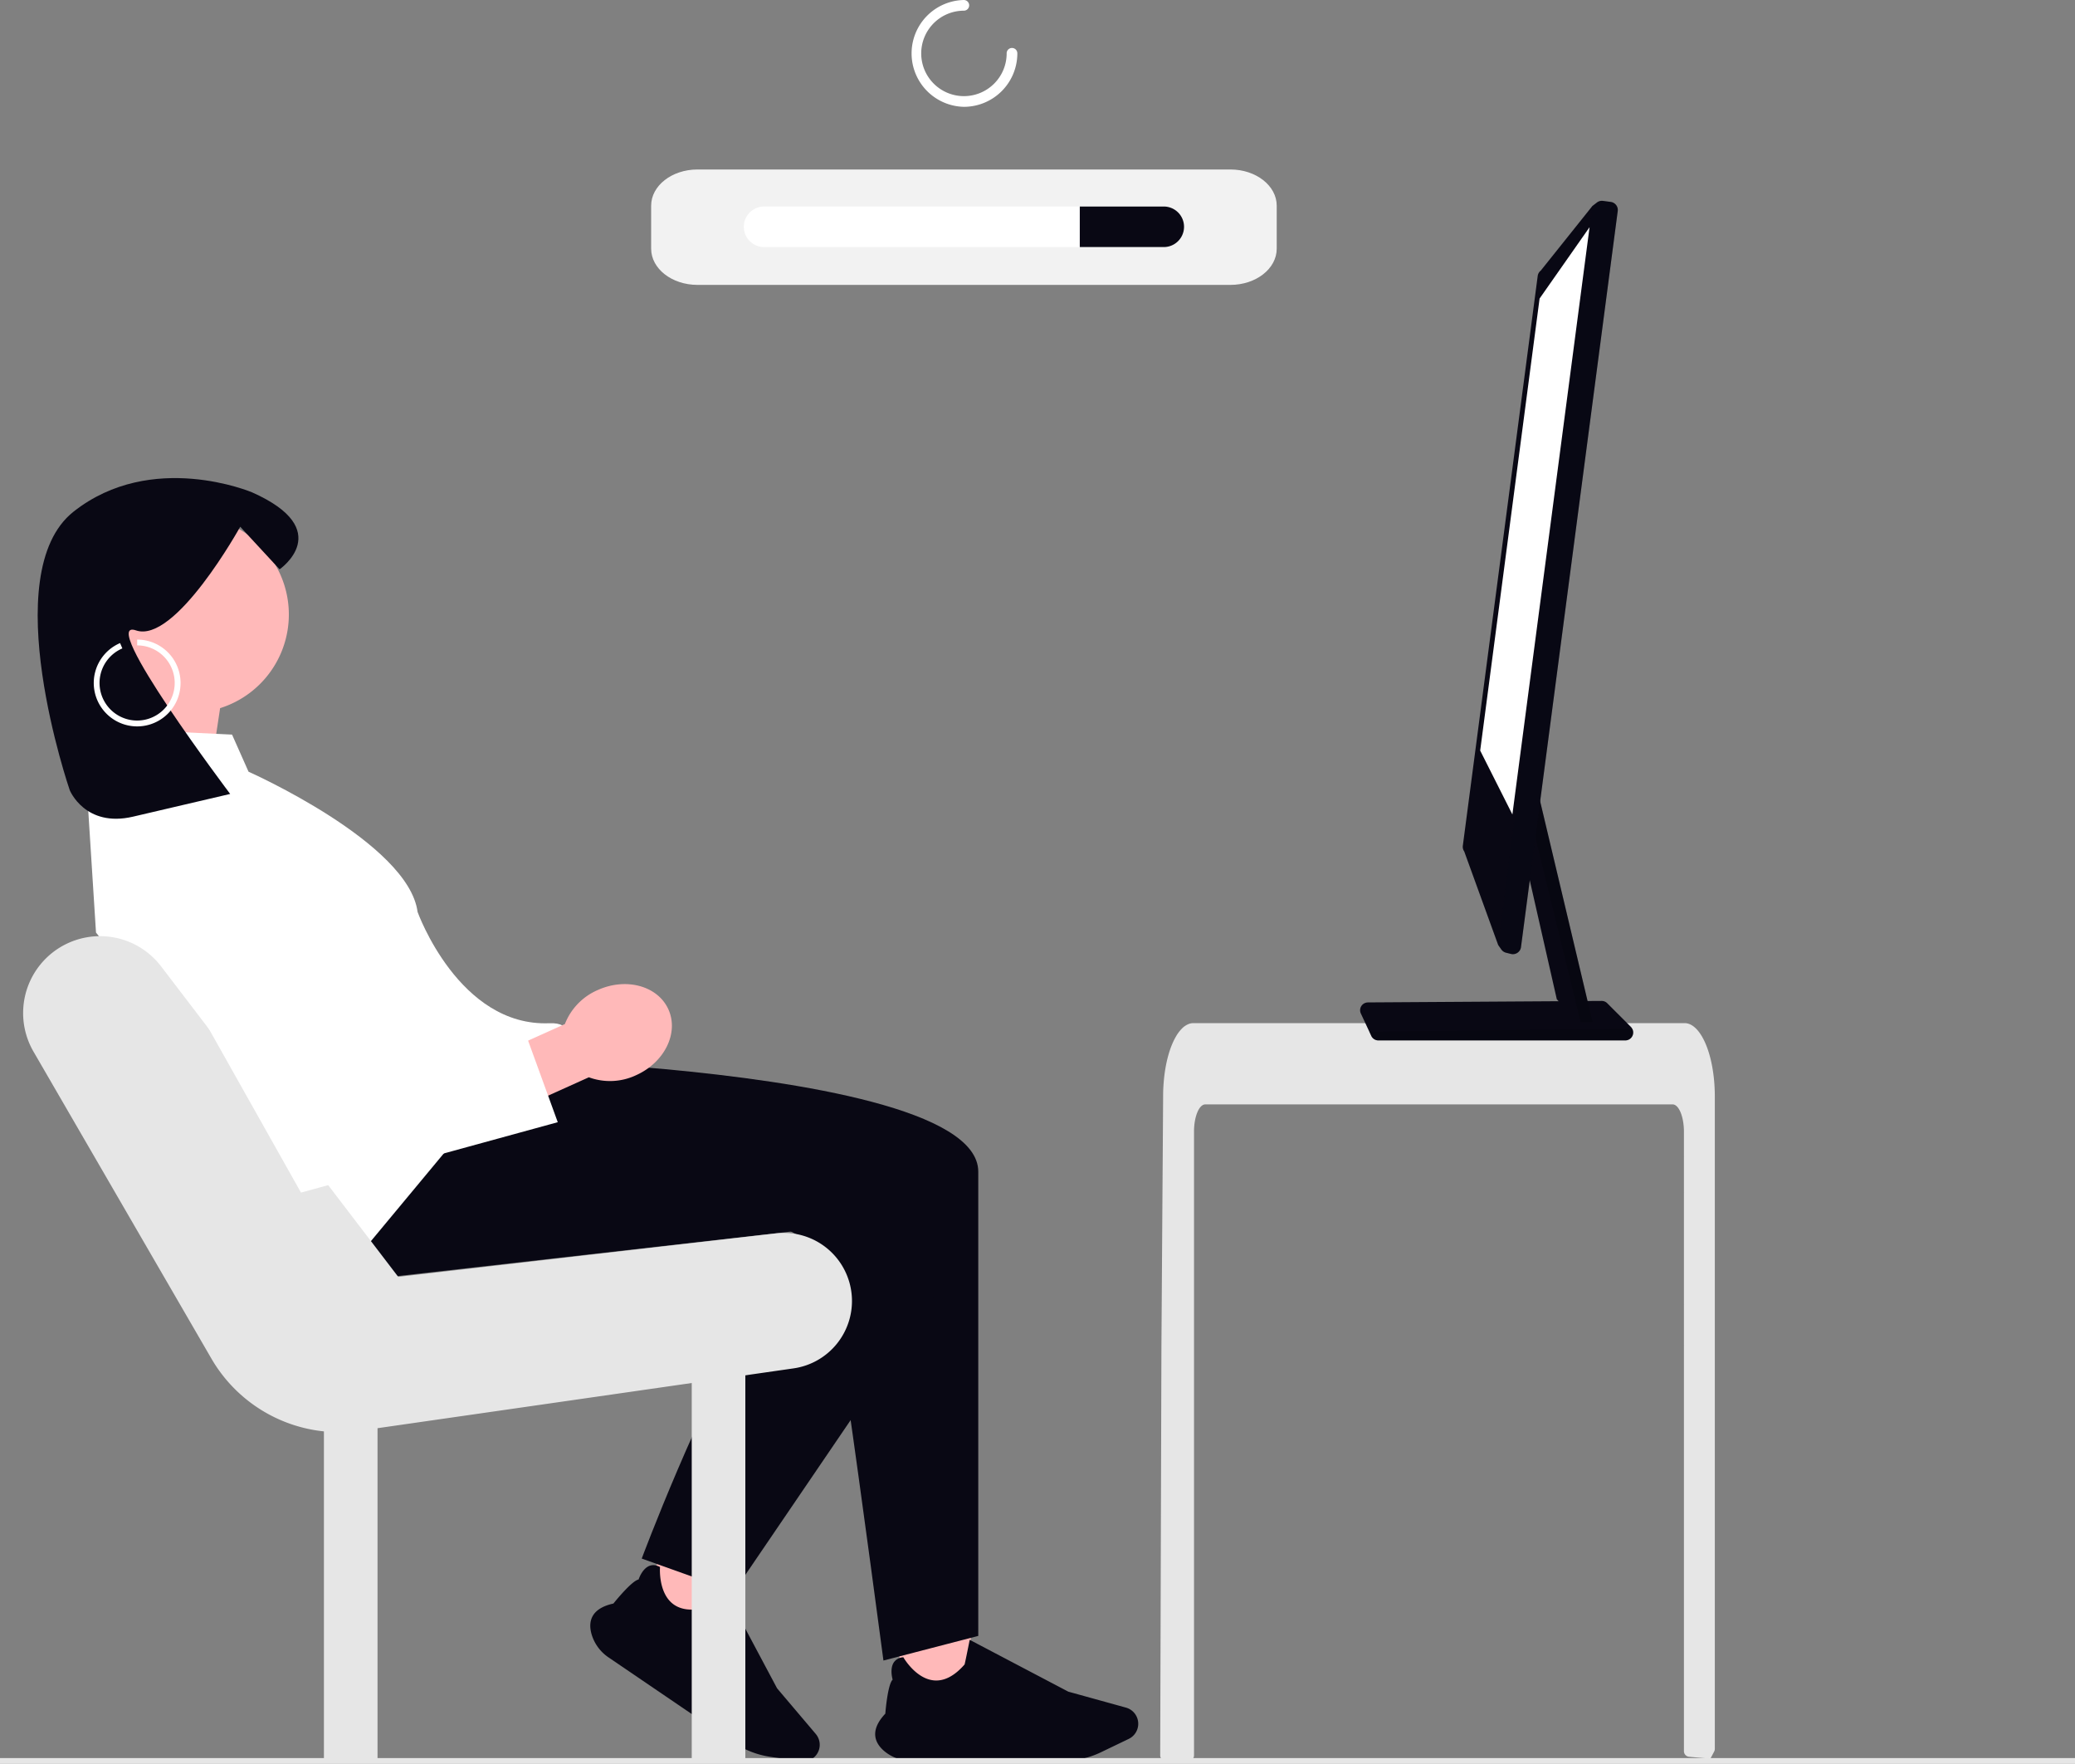 <svg xmlns="http://www.w3.org/2000/svg" width="800.292" height="680.201" viewBox="0 0 800.292 680.201"
     xmlns:xlink="http://www.w3.org/1999/xlink" role="img" artist="Katerina Limpitsouni" source="https://undraw.co/">
	<rect x="0" y="0" width="800.292" height="680.201" fill="#808080" stroke="none"/>
	<g transform="translate(-445.17 -153)">
		<path
			d="M17.872,0H223.4c9.871,0,17.872,6.251,17.872,13.963V30.543c0,7.711-8,13.963-17.872,13.963H17.872C8,44.506,0,38.255,0,30.543V13.963C0,6.251,8,0,17.872,0Z"
			transform="translate(696.307 218.358)" fill="#f2f2f2" />
		<g transform="translate(454.089 337.363)">
			<rect width="27.497" height="36.242" transform="translate(337.978 433.438)" fill="#ffb9b9" />
			<path
				d="M237.2,598.367h58.45a33.713,33.713,0,0,0,14.519-3.308l10.776-5.18a6.471,6.471,0,0,0-1.078-12.069l-22.23-6.151-38.031-19.99-.028.144c-.711,3.6-1.813,9.044-1.953,9.374-3.9,4.468-7.907,6.527-11.908,6.121-6.98-.708-11.62-8.767-11.666-8.849l-.035-.062-.071.007a4.629,4.629,0,0,0-3.593,1.959c-1.592,2.4-.621,6.1-.461,6.656-1.907,1.866-2.763,12.285-2.829,13.126-2.757,2.922-4.067,5.732-3.894,8.351.152,2.289,1.421,4.415,3.773,6.319a16.323,16.323,0,0,0,10.261,3.552Z"
				transform="translate(105.469 -103.673)" fill="#090814" />
			<path
				d="M516.437,201.656a37.847,37.847,0,1,1,49.186,36.117l-7.316,48.353-37.3-31.082s8.057-10.263,12.379-21.836a37.806,37.806,0,0,1-16.95-31.552Z"
				transform="translate(-489.648 -149.056)" fill="#ffb9b9" />
			<path
				d="M423.15,236.869l53.268,2.557,6.36,14.311s61.683,27.4,65.194,54.063c0,0,15.916,44.391,50.883,42.932s-68.374,100.176-68.374,100.176L423.945,315.751l-3.975-62.557,3.18-16.325Z"
				transform="translate(-395.839 -140.507)" fill="#ffffff" />
			<path
				d="M453.606,417.683l21.592-2.446c-5.5,11.672-3.574,38.928.369,66.126,5.205,35.823,13.94,101.715,13.94,101.715l36.571-9.495V394.56c0-23.881-69.042-34.738-120.693-39.52-30.852-2.848-55.5-3.541-55.5-3.541l-71.489,86.01Z"
				transform="translate(-157.696 -127.095)" fill="#090814" />
			<rect width="27.497" height="36.242" transform="translate(258.716 446.922) rotate(-145.769)" fill="#ffb9b9" />
			<path
				d="M334.132,545.4c1.329-2.256,3.988-3.842,7.919-4.7.525-.659,7.093-8.791,9.718-9.271.178-.548,1.452-4.144,4.122-5.239a4.168,4.168,0,0,1,2.714-.146,6,6,0,0,1,1.363.548l.067.033-.011.067c-.011.1-.7,9.372,4.669,13.885,3.083,2.58,7.551,3.139,13.292,1.642.3-.2,4.267-4.077,6.881-6.657l.112-.1.212.391,19.983,37.532,14.912,17.593a6.463,6.463,0,0,1-5.9,10.578L402.37,599.78a33.832,33.832,0,0,1-13.862-5.428l-48.333-32.885a16.348,16.348,0,0,1-6.478-8.713C332.825,549.861,332.97,547.393,334.132,545.4Z"
				transform="translate(-114.391 -106.69)" fill="#090814" />
			<path
				d="M338.354,444.312c-21.982,36.459-44.211,95.918-44.211,95.918l6,2.145,26.753,9.562,2.826,1.016,30.6-44.96c17.581-25.847,38.492-56.587,50.511-74.236V421.19c0-23.881-69.042-34.738-120.693-39.52l69.635,36.671C353.243,422.2,345.815,431.924,338.354,444.312Z"
				transform="translate(-55.558 -123.564)" fill="#090814" />
			<path
				d="M328.734,319.584h0a29.653,29.653,0,0,1,46.485.815l91.447,119.715,145.756-16.762a26.25,26.25,0,0,1,29.172,24.065h0a26.25,26.25,0,0,1-22.437,28L452.008,499.446A56.982,56.982,0,0,1,394.6,471.62L326,353.27a29.653,29.653,0,0,1,2.735-33.686Z"
				transform="translate(-322 -132.097)" fill="#e6e6e6" />
			<rect width="20.671" height="162.854" transform="translate(257.874 331.867)" fill="#e6e6e6" />
			<rect width="20.671" height="162.854" transform="translate(116.014 331.867)" fill="#e6e6e6" />
			<path
				d="M525.506,270.983s5.918,14.5,24.391,10.184l37.472-8.761s-51.527-68.306-36.332-63.073,40.208-39.966,40.208-39.966l15.182,16.419s22.006-15.18-10.594-29.675c0,0-38.668-16.427-68.888,7.448s-1.441,107.424-1.441,107.424h0Z"
				transform="translate(-507.516 -150.601)" fill="#090814" />
			<path
				d="M570.565,239.834a16.739,16.739,0,1,0,0-33.478v2.234a14.492,14.492,0,1,1-5.706,1.165l-.879-2.053a16.741,16.741,0,0,0,6.585,32.131Z"
				transform="translate(-526.584 -144.077)" fill="#ffffff" />
			<path
				d="M419.329,340.706l-35.151,15.842,9.249,20.524,35.152-15.842a23.628,23.628,0,0,0,18.249-.816c10.957-4.938,16.527-16.292,12.44-25.36s-16.282-12.416-27.239-7.478a23.629,23.629,0,0,0-12.7,13.131Z"
				transform="translate(-210.389 -130.161)" fill="#ffb9b9" />
			<path d="M474.685,286.135l28.622,82.685,66.784-20.671,12.721,34.982-99.036,27.148L423.589,303.3"
			      transform="translate(-376.615 -134.743)" fill="#ffffff" />
		</g>
		<path d="M0,1.234H800.292V-1H0Z" transform="translate(445.17 831.967)" fill="#e6e6e6" />
		<path
			d="M354.693,550.642c0-5.8,1.949-10.513,4.341-10.524h180.26c2.4.01,4.341,4.72,4.355,10.524V789.529a2.169,2.169,0,0,0,1.958,2.158q2.626.252,5.253.469c.044,0,.087.01.13.01.953.087,1.906.152,2.858.227h.011q.735-1.359,1.454-2.742a2.178,2.178,0,0,0,.247-1.006V536.989c0-1.6-.065-3.215-.174-4.807a61.639,61.639,0,0,0-.812-6.518c-1.829-10.058-5.966-16.868-10.665-16.89H354.433a5.071,5.071,0,0,0-1.993.422,7.767,7.767,0,0,0-2.458,1.722,15.243,15.243,0,0,0-2.414,3.3c-2.317,4.082-3.973,10.167-4.558,17.244,0,.065-.01.13-.01.2-.152,1.754-.227,3.54-.217,5.327l-.152,23.2-.1,13.837-.293,43.416-.108,15.415-.476,158.291h0a2.165,2.165,0,0,0,2.165,2.165h8.709a2.165,2.165,0,0,0,2.165-2.165Z"
			transform="translate(550.986 38.77)" fill="#e6e6e6" />
		<path d="M216.883,324.518l12.541,55.169,8.012,8.776h5.78L219.39,288.155,218.212,305.2v.012Z"
		      transform="translate(816.18 158.66)" fill="#090814" />
		<path
			d="M372.68,501.442l73.559-.466,6.532-.044,4.656-.032,5.424-.032h.044a2.993,2.993,0,0,1,2.1.867l9.159,9.16a2.362,2.362,0,0,1,.487.7,1.054,1.054,0,0,1,.141.238,3.058,3.058,0,0,1-2.75,4.267H376.74a3.032,3.032,0,0,1-2.729-1.732l-.747-1.624-1.537-3.3-1.742-3.725a2.968,2.968,0,0,1-.281-1.267,3.015,3.015,0,0,1,2.978-3Z"
			transform="translate(600.039 38.118)" fill="#090814" />
		<path
			d="M369.7,511.912l.752,1.63a3.031,3.031,0,0,0,2.721,1.73h95.3a3.048,3.048,0,0,0,2.746-4.267.906.906,0,0,0-.138-.238Z"
			transform="translate(603.602 38.936)" opacity="0.17" style="isolation:isolate" />
		<path d="M216.883,305.2v.012l20.4,83.258h4.6L218.061,288.155Z" transform="translate(817.51 158.66)" opacity="0.17"
		      style="isolation:isolate" />
		<path
			d="M375.215,464.563l28.876-219.691a3.135,3.135,0,0,1,1.191-2.079l19.878-24.881,1.786-1.375a3.171,3.171,0,0,1,2.317-.617l2.988.4a3.135,3.135,0,0,1,2.707,3.508h0L405.033,447.456v.01L403.2,461.39l-2.177,16.533v.022l-3.378,25.725a3.066,3.066,0,0,1-1.353,2.187,3.111,3.111,0,0,1-2.526.455l-1.9-.476a3.182,3.182,0,0,1-1.8-1.234l-.845-1.2-.39-.563-13.079-36.055A3.114,3.114,0,0,1,375.215,464.563Z"
			transform="translate(634.145 14.55)" fill="#090814" />
		<path
			d="M411.516,217.913,375.192,502.84l.395.557.841,1.2a3.173,3.173,0,0,0,1.8,1.235l1.9.477a3.146,3.146,0,0,0,3.876-2.64l37.3-283.837a3.135,3.135,0,0,0-2.7-3.517l-3-.394a3.091,3.091,0,0,0-2.307.62Z"
			transform="translate(647.795 14.55)" fill="#090814" opacity="0.17" style="isolation:isolate" />
		<path d="M260.137,97.7l-19.276,27.513L217.951,299.53l12.421,24.641Z" transform="translate(798.101 142.912)"
		      fill="#ffffff" />
		<g transform="translate(732.051 232.639)">
			<path d="M7.819,0H161.966a7.819,7.819,0,1,1,0,15.638H7.819A7.819,7.819,0,0,1,7.819,0Z" fill="#ffffff" />
			<path d="M0,0H32.393a7.819,7.819,0,1,1,0,15.638H0Z" transform="translate(129.573)" fill="#090814" />
		</g>
		<path
			d="M22.6,43.192A20.6,20.6,0,0,1,22.6,2a2.06,2.06,0,0,1,0,4.119A16.477,16.477,0,1,0,39.073,22.6a2.06,2.06,0,1,1,4.119,0A20.619,20.619,0,0,1,22.6,43.192Z"
			transform="translate(794.348 151)" fill="#ffffff" />
	</g>
</svg>